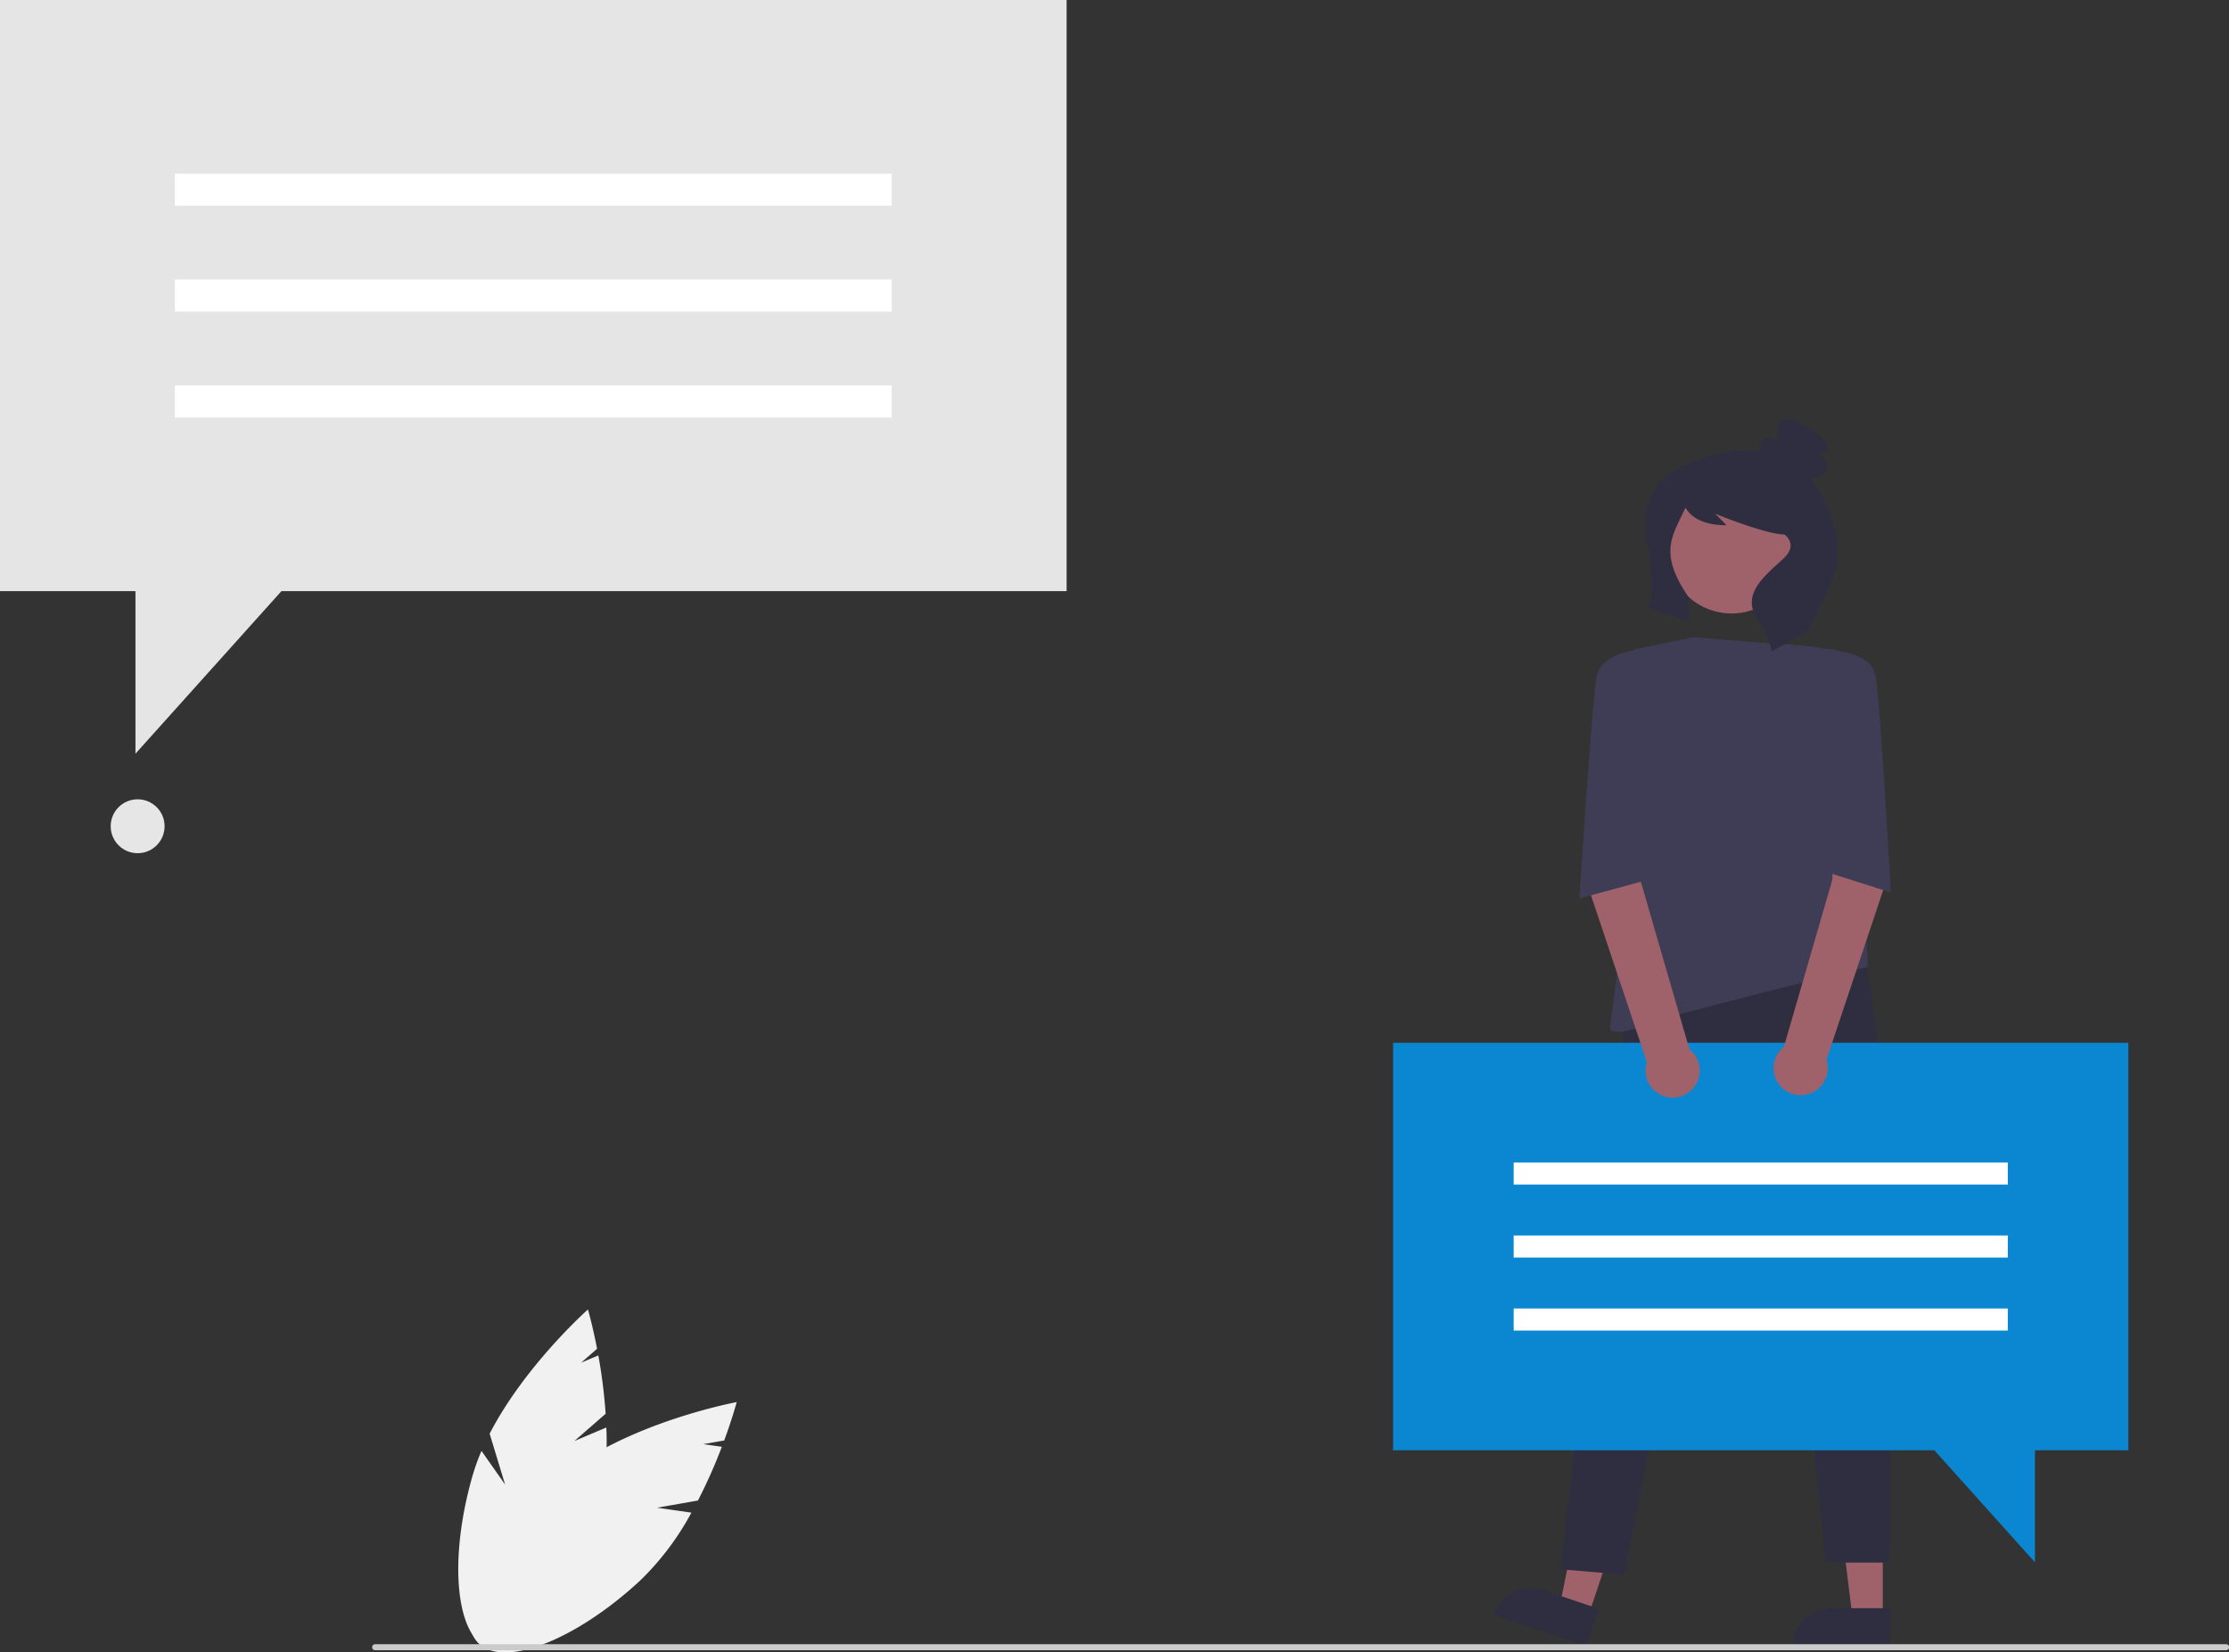 <svg id="Group_83" data-name="Group 83" xmlns="http://www.w3.org/2000/svg" width="441" height="326.957" viewBox="0 0 441 326.957">
  <rect x="0" y="0" width="441" height="326.957" fill="#333333" stroke="none"/>
  <path id="Path_156" data-name="Path 156" d="M211.024,116.965H55.681L26.8,149.13V116.965H0V0H211.024Z" fill="#e5e5e5"/>
  <rect id="Rectangle_14" data-name="Rectangle 14" width="141.82" height="6.336" transform="translate(34.602 34.359)" fill="#fff"/>
  <rect id="Rectangle_15" data-name="Rectangle 15" width="141.82" height="6.336" transform="translate(34.602 55.315)" fill="#fff"/>
  <rect id="Rectangle_16" data-name="Rectangle 16" width="141.82" height="6.336" transform="translate(34.602 76.271)" fill="#fff"/>
  <circle id="Ellipse_17" data-name="Ellipse 17" cx="5.333" cy="5.333" r="5.333" transform="translate(21.898 158.151)" fill="#e6e6e6"/>
  <path id="Path_157" data-name="Path 157" d="M622.535,524.416h-5.976l-2.843-23.049h8.819Z" transform="translate(-250.039 -204.266)" fill="#9f616a"/>
  <path id="Path_158" data-name="Path 158" d="M845.822,718.84H826.553V718.6a7.5,7.5,0,0,1,7.5-7.5h11.769Z" transform="translate(-471.802 -392.897)" fill="#2f2e41"/>
  <path id="Path_159" data-name="Path 159" d="M526.418,522.512l-5.666-1.9,4.631-22.758,8.362,2.8Z" transform="translate(-212.163 -202.835)" fill="#9f616a"/>
  <path id="Path_160" data-name="Path 160" d="M744.984,715.786l-18.268-6.125.077-.231a7.5,7.5,0,0,1,9.495-4.727h0l11.158,3.741Z" transform="translate(-431.126 -390.133)" fill="#2f2e41"/>
  <path id="Path_161" data-name="Path 161" d="M761.747,497.955l-12.94,109.467,12.692,1.07s19.964-107.627,26.119-94.877,13.7,92.488,13.7,92.488h12.6s3.23-124.415-9.959-130.569Z" transform="translate(-440.127 -296.924)" fill="#2f2e41"/>
  <circle id="Ellipse_18" data-name="Ellipse 18" cx="12.749" cy="12.749" r="12.749" transform="translate(327.838 118.977) rotate(-80.009)" fill="#9f616a"/>
  <path id="Path_162" data-name="Path 162" d="M781.93,386.879,798.2,388.2s12.969.22,18.245,3.737-5.056,25.279-5.056,25.279-2.686,8.628-.659,12.529c6.575,12.659,5.6,22.407,5.6,22.407s-13.514,3.091-36.814,9.246c0,0-14.508,5.715-14.068,2.638s4.836-38.248,4.836-38.248V389.3Z" transform="translate(-446.901 -260.805)" fill="#3f3d56"/>
  <path id="Path_163" data-name="Path 163" d="M815.154,338.415c-.651-3.631-2.109-8.781-5.356-12.686.1,0,.2.005.307,0a3.08,3.08,0,0,0,2.847-1.4,2.432,2.432,0,0,0-.445-2.426,7.163,7.163,0,0,0-2.032-1.588c.783.476,1.89.917,2.516.247a1.357,1.357,0,0,0,.153-1.449,3.593,3.593,0,0,0-.977-1.179,24.024,24.024,0,0,0-4.3-3.031c-1.191-.658-2.758-1.187-3.828-.345-1.089.858-.914,2.528-.634,3.886a4.471,4.471,0,0,0-2-.6,1.532,1.532,0,0,0-1.535,1.179,1.574,1.574,0,0,0,.709,1.375c-4.2-.691-9.575.093-16.441,3.27,0,0-6.658,2.219-7,10.984a15.552,15.552,0,0,0,.462,4.162c.375,1.589,1.71,9.383.109,12.533l8.018,2.857.092-4.8c-6.232-9-3.153-12.3-.727-17.707a.057.057,0,0,1,.1-.008c.448.769,2.167,3.407,8.08,3.407L791,332.806s10.054,4.113,13.71,4.113c0,0,2.742,1.828,0,4.57s-8.743,6.778-5.544,11.805,2.924,6.811,2.924,6.811l7.312-4.113s4.466-8.837,5.258-11.439A13.125,13.125,0,0,0,815.154,338.415Z" transform="translate(-451.669 -231.164)" fill="#2f2e41"/>
  <path id="Path_164" data-name="Path 164" d="M465.118,348.182H610.585V428.81H592.107v22.173L572.2,428.81H465.118Z" transform="translate(-189.497 -141.855)" fill="#0b87d1"/>
  <rect id="Rectangle_17" data-name="Rectangle 17" width="97.761" height="4.367" transform="translate(299.473 230.011)" fill="#fff"/>
  <rect id="Rectangle_18" data-name="Rectangle 18" width="97.761" height="4.367" transform="translate(299.473 244.457)" fill="#fff"/>
  <rect id="Rectangle_19" data-name="Rectangle 19" width="97.761" height="4.367" transform="translate(299.473 258.903)" fill="#fff"/>
  <path id="Path_165" data-name="Path 165" d="M840.29,435.125l-8.532,2.074-.065,17.268-9.6,33.122a5.361,5.361,0,1,0,8.425,2.551l11.472-34.288Z" transform="translate(-469.157 -280.461)" fill="#9f616a"/>
  <path id="Path_166" data-name="Path 166" d="M758.369,434.513l10.236,2.925.065,17.268,9.6,33.122a5.361,5.361,0,1,1-8.425,2.551L758.369,456.09Z" transform="translate(-444.022 -280.212)" fill="#9f616a"/>
  <path id="Path_167" data-name="Path 167" d="M832.591,391.806l2.115-.689a4.811,4.811,0,0,1,3.6.25h0s6.155.44,7.034,4.836,3.018,42.822,3.018,42.822l-13.037-4.148Z" transform="translate(-474.262 -262.435)" fill="#3f3d56"/>
  <path id="Path_168" data-name="Path 168" d="M771.385,391.906l-3.743-.188-1.185-.593s-6.942.781-7.821,5.177S755.2,440.31,755.2,440.31l13.037-3.556Z" transform="translate(-442.73 -262.535)" fill="#3f3d56"/>
  <path id="Path_169" data-name="Path 169" d="M403.88,637.383l6.179-5.391a103.228,103.228,0,0,0-1.445-11.544l-3.41,1.443,3.164-2.76c-.91-4.712-1.812-7.775-1.812-7.775s-12.468,11.072-19.445,24.578L390.172,646l-4.675-6.657a41.769,41.769,0,0,0-1.777,4.938c-4.865,16.97-3.266,32.316,3.571,34.276s16.323-10.208,21.188-27.179a54.977,54.977,0,0,0,1.714-16.669Z" transform="translate(-290.237 -352.261)" fill="#f1f1f1"/>
  <path id="Path_170" data-name="Path 170" d="M421.8,663.178l8.076-1.42a103.229,103.229,0,0,0,4.73-10.629l-3.665-.528,4.135-.727c1.656-4.5,2.468-7.592,2.468-7.592s-16.4,3.033-29.35,10.989l-2.584,10.2-.561-8.115a41.783,41.783,0,0,0-4.073,3.309c-12.937,12.013-19.5,25.976-14.661,31.188s19.25-.3,32.187-12.314a54.976,54.976,0,0,0,10.083-13.383Z" transform="translate(-291.792 -364.86)" fill="#f1f1f1"/>
  <path id="Path_171" data-name="Path 171" d="M718.909,724.31H352.693a.593.593,0,0,1,0-1.185H718.909a.593.593,0,1,1,0,1.185Z" transform="translate(-278.501 -397.797)" fill="#cbcbcb"/>
</svg>
